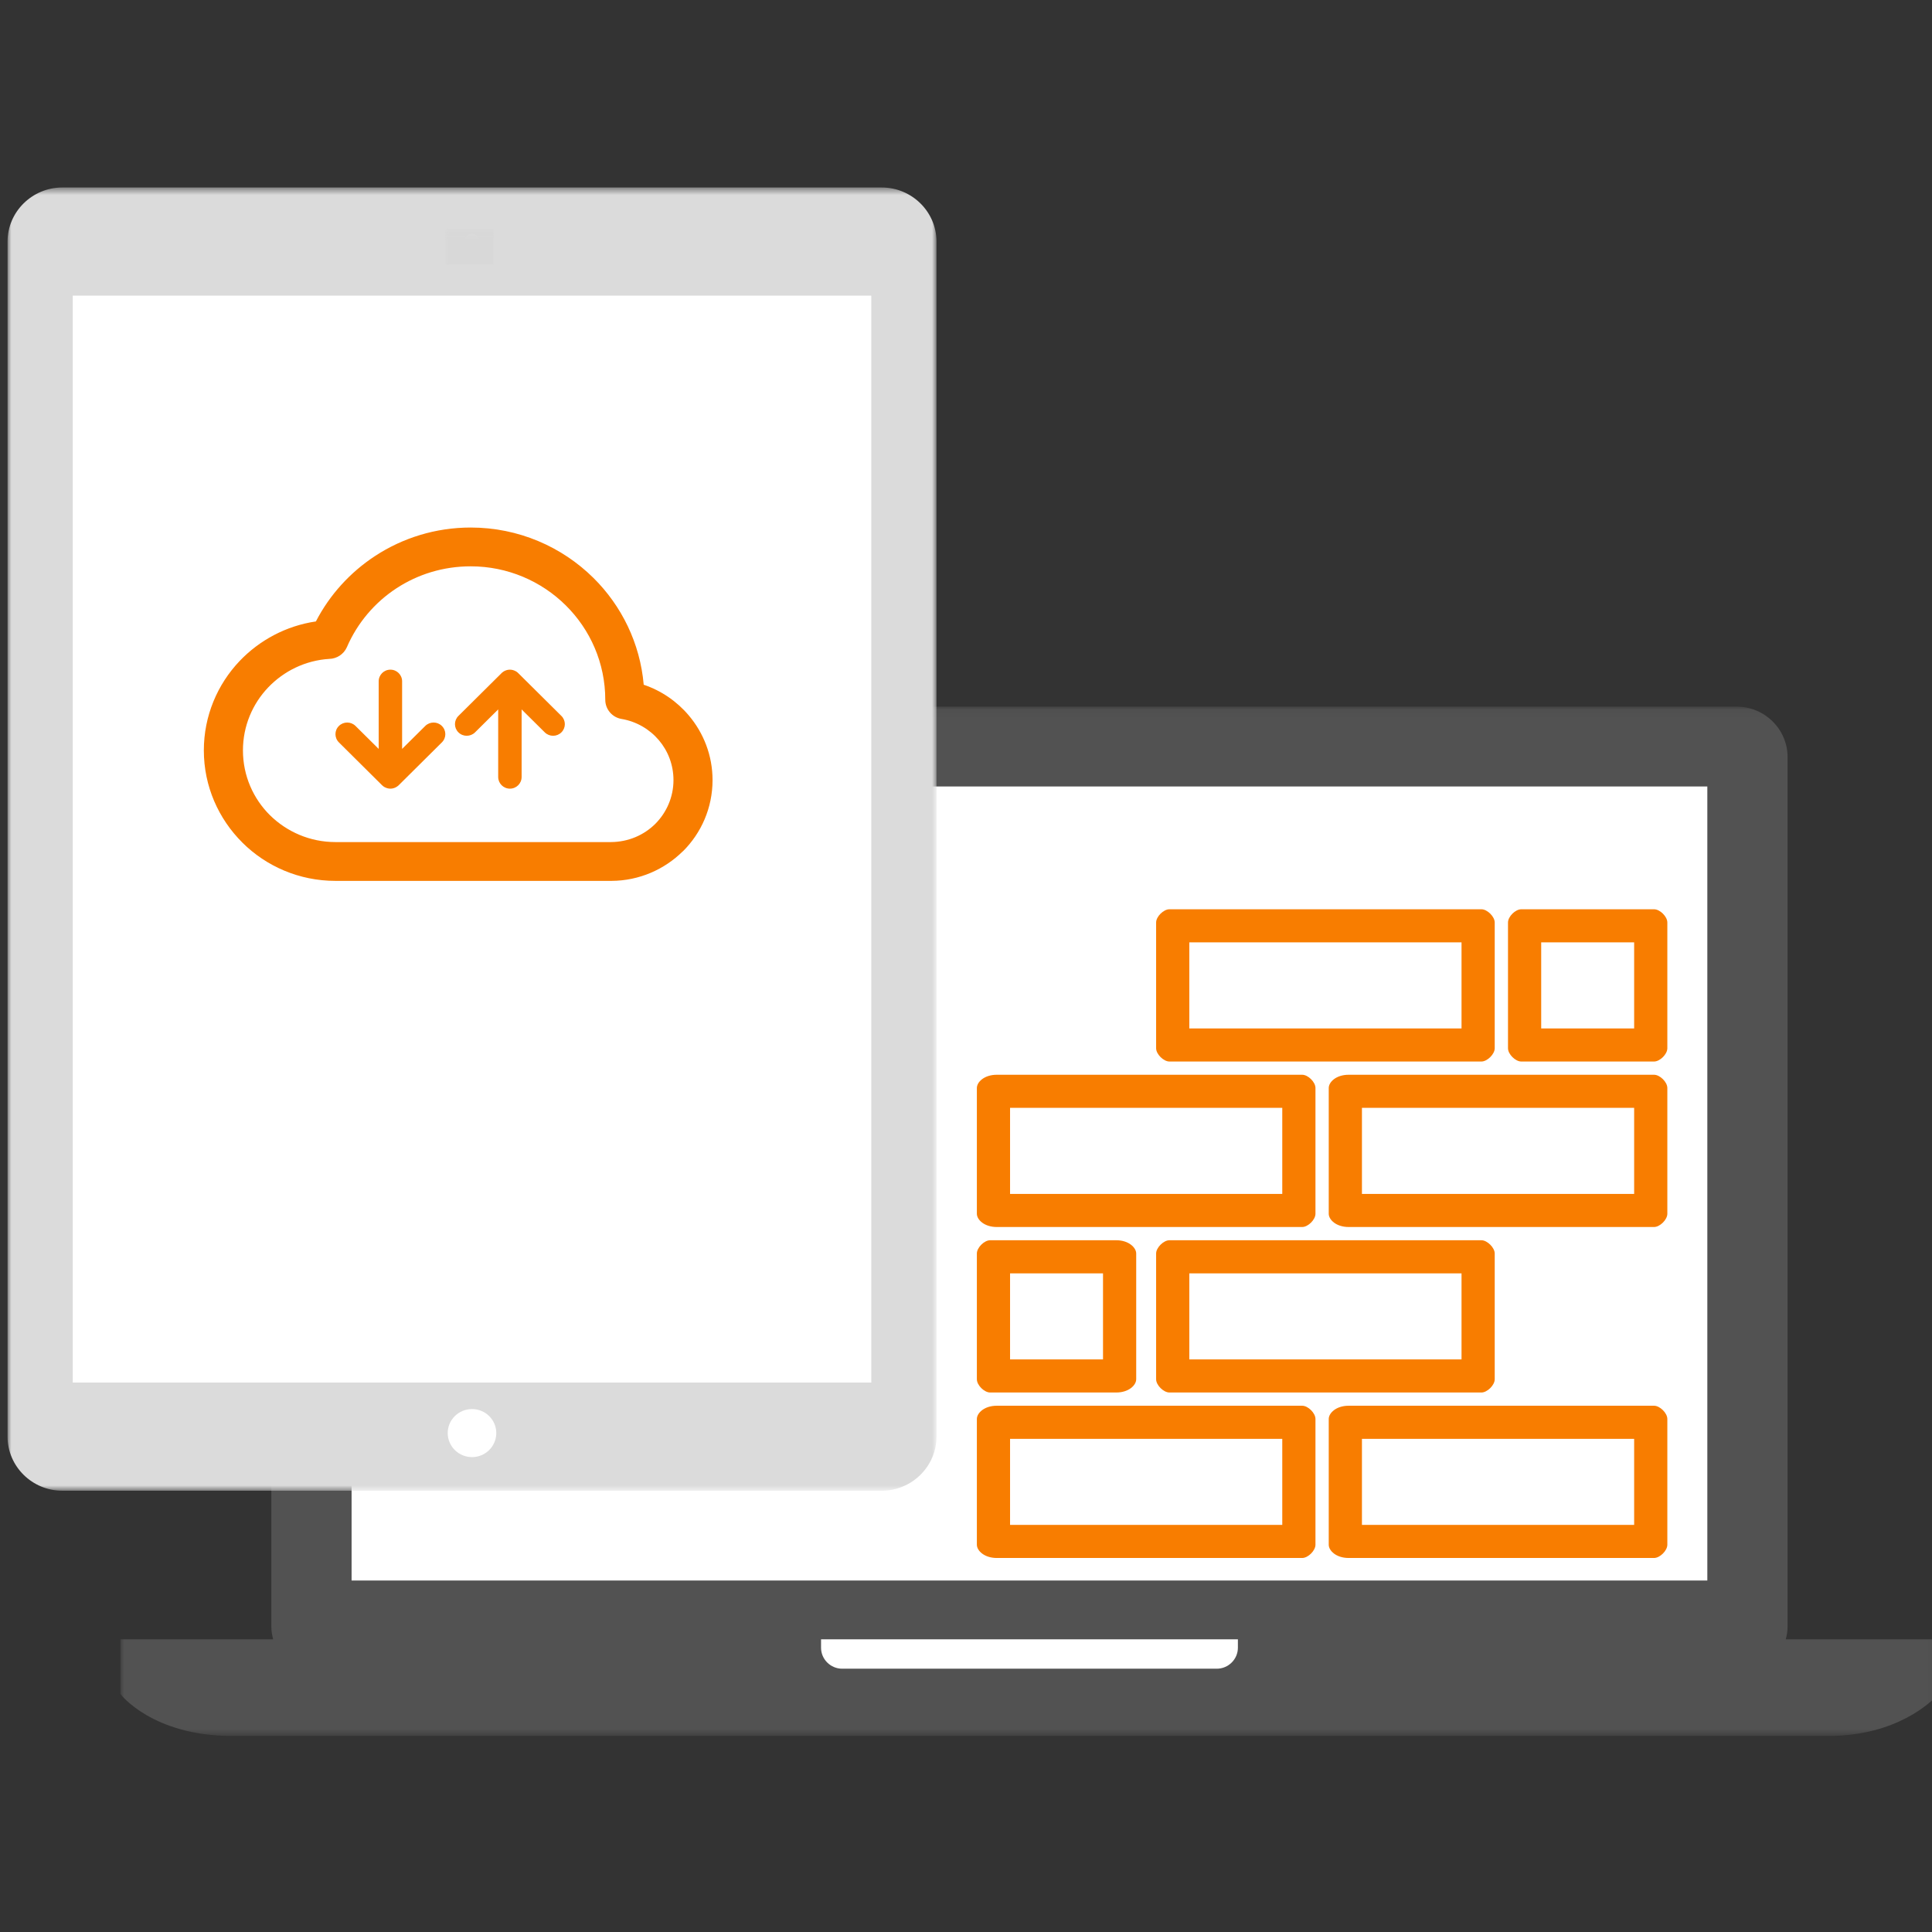 <?xml version="1.0" encoding="UTF-8"?>
<svg width="256px" height="256px" viewBox="0 0 256 256" version="1.1" xmlns="http://www.w3.org/2000/svg" xmlns:xlink="http://www.w3.org/1999/xlink">
    <rect x="0" y="0" width="256" height="256" fill="#333333" stroke="none"/>
    <!-- Generator: Sketch 43.2 (39069) - http://www.bohemiancoding.com/sketch -->
    <title>new-legacy</title>
    <desc>Created with Sketch.</desc>
    <defs>
        <polygon id="path-1" points="240.908 136.468 0 136.468 0 0.083 240.908 0.083"></polygon>
        <polygon id="path-3" points="0 136.728 203.318 136.728 240.909 136.728 240.909 0.343 0 0.343"></polygon>
        <polygon id="path-5" points="0 136.728 203.318 136.728 240.909 136.728 240.909 0.343 0 0.343"></polygon>
        <polygon id="path-7" points="123.089 173.196 123.089 0.514 0 0.514 0 173.196"></polygon>
        <polygon id="path-9" points="0 172.737 123.089 172.737 123.089 0.055 0 0.055"></polygon>
        <polygon id="path-11" points="0 172.737 123.089 172.737 123.089 0.055 0 0.055"></polygon>
        <polygon id="path-13" points="0 172.737 123.089 172.737 123.089 0.055 0 0.055"></polygon>
        <polygon id="path-15" points="0 172.737 123.089 172.737 123.089 0.055 0 0.055"></polygon>
    </defs>
    <g id="Page-1" stroke="none" stroke-width="1" fill="none" fill-rule="evenodd">
        <g id="new-legacy">
            <g transform="translate(1, 24)">
                <g id="Group" transform="translate(14.955, 69.292)">
                    <g transform="translate(0, 0.26)" id="Clipped">
                        <g>
                            <mask id="mask-2" fill="white">
                                <use xlink:href="#path-1"></use>
                            </mask>
                            <g id="new-legacy-a"></g>
                            <path d="M220.668,123.664 C220.809,123.127 220.909,122.575 220.909,121.997 L220.909,6.763 C220.909,3.09 217.886,0.084 214.193,0.084 L26.715,0.084 C23.022,0.084 20,3.09 20,6.763 L20,121.997 C20,122.575 20.098,123.127 20.24,123.664 L-0,123.664 L-0,126.449 L-0,130.901 C-0,130.962 4.285,136.469 14.773,136.469 L226.314,136.469 C235.388,136.469 239.969,131.928 240.769,131.054 C240.905,130.967 240.908,126.449 240.908,126.449 L240.908,123.664 L220.668,123.664 Z" id="Shape" fill="#525252" fill-rule="nonzero" mask="url(#mask-2)"></path>
                        </g>
                    </g>
                    <path d="M92.838,123.924 L92.838,125.038 C92.838,126.569 94.098,127.82 95.637,127.82 L145.273,127.82 C146.812,127.82 148.072,126.569 148.072,125.038 L148.072,123.924 L92.838,123.924 Z" id="Shape" fill="#FFFFFF" fill-rule="nonzero"></path>
                    <g id="Clipped">
                        <mask id="mask-4" fill="white">
                            <use xlink:href="#path-3"></use>
                        </mask>
                        <g id="new-legacy-c"></g>
                        <polygon id="Shape" fill="#FFFFFF" fill-rule="nonzero" mask="url(#mask-4)" points="30.632 116.134 210.275 116.134 210.275 10.92 30.632 10.92"></polygon>
                    </g>
                    <g id="Clipped">
                        <g>
                            <mask id="mask-6" fill="white">
                                <use xlink:href="#path-5"></use>
                            </mask>
                            <g id="new-legacy-e"></g>
                        </g>
                    </g>
                </g>
                <g id="Group" transform="translate(0, 0.332)">
                    <g id="Clipped">
                        <mask id="mask-8" fill="white">
                            <use xlink:href="#path-7"></use>
                        </mask>
                        <g id="new-legacy-h"></g>
                        <path d="M115.843,0.513 C119.827,0.513 123.091,3.737 123.091,7.678 L123.091,166.031 C123.091,169.968 119.827,173.196 115.843,173.196 L7.248,173.196 C3.261,173.196 -0,169.968 -0,166.031 L-0,7.678 C-0,3.737 3.261,0.513 7.248,0.513 L115.843,0.513 Z" id="Shape" fill="#DBDBDB" fill-rule="nonzero" mask="url(#mask-8)"></path>
                    </g>
                </g>
                <g id="Group" transform="translate(0, 0.789)">
                    <g id="Clipped">
                        <mask id="mask-10" fill="white">
                            <use xlink:href="#path-9"></use>
                        </mask>
                        <g id="new-legacy-j"></g>
                        <polygon id="Shape" fill="#FFFFFF" fill-rule="nonzero" mask="url(#mask-10)" points="8.64 158.405 114.45 158.405 114.45 14.384 8.64 14.384"></polygon>
                    </g>
                </g>
                <g id="Group" transform="translate(0, 0.789)">
                    <g id="Clipped">
                        <mask id="mask-12" fill="white">
                            <use xlink:href="#path-11"></use>
                        </mask>
                        <g id="new-legacy-l"></g>
                        <path d="M60.556,7.176 C60.556,6.637 60.999,6.2 61.544,6.2 C62.088,6.2 62.532,6.637 62.532,7.176 C62.532,7.714 62.088,8.151 61.544,8.151 C60.999,8.151 60.556,7.714 60.556,7.176" id="Shape" fill="#FFFFFF" fill-rule="nonzero" mask="url(#mask-12)"></path>
                    </g>
                </g>
                <g id="Group" transform="translate(0, 0.789)">
                    <g id="Clipped">
                        <mask id="mask-14" fill="white">
                            <use xlink:href="#path-13"></use>
                        </mask>
                        <g id="new-legacy-n"></g>
                        <path d="M64.761,165.097 C64.761,166.856 63.322,168.286 61.544,168.286 C59.767,168.286 58.324,166.856 58.324,165.097 C58.324,163.342 59.767,161.919 61.544,161.919 C63.322,161.919 64.761,163.342 64.761,165.097" id="Shape" fill="#FFFFFF" fill-rule="nonzero" mask="url(#mask-14)"></path>
                    </g>
                </g>
                <g id="Group" transform="translate(0, 0.789)">
                    <g id="Clipped">
                        <mask id="mask-16" fill="white">
                            <use xlink:href="#path-15"></use>
                        </mask>
                        <g id="new-legacy-p"></g>
                        <rect id="Rectangle-path" fill="#D8D8D8" fill-rule="nonzero" mask="url(#mask-16)" x="58.005" y="5.528" width="6.357" height="4.739"></rect>
                    </g>
                    <path d="M89.467,88.022 L89.467,88.022 C87.042,90.414 83.709,91.912 80.038,91.932 L79.95,91.932 L43.449,91.932 C38.635,91.932 34.266,89.993 31.122,86.868 L31.122,86.864 C27.965,83.728 26.01,79.406 26.01,74.643 C26.01,70.065 27.813,65.888 30.757,62.792 C33.381,60.044 36.905,58.136 40.858,57.554 C42.677,54.032 45.404,51.037 48.718,48.872 C52.35,46.497 56.706,45.112 61.367,45.112 C67.716,45.112 73.473,47.671 77.644,51.798 C81.363,55.489 83.817,60.438 84.295,65.942 C86.646,66.735 88.69,68.151 90.248,69.987 C92.228,72.318 93.416,75.317 93.416,78.578 C93.416,82.265 91.915,85.608 89.482,88.022 L89.467,88.017 L89.467,88.022 Z M61.945,72.254 L61.945,72.254 C61.337,72.855 60.345,72.855 59.745,72.254 C59.133,71.655 59.133,70.675 59.745,70.074 L65.438,64.425 L65.459,64.396 L65.522,64.347 L65.526,64.338 C65.586,64.289 65.648,64.245 65.708,64.202 L65.805,64.144 L65.825,64.134 C66.04,64.017 66.289,63.945 66.568,63.945 C66.832,63.945 67.081,64.017 67.305,64.134 L67.32,64.144 L67.427,64.202 C67.482,64.245 67.541,64.289 67.604,64.338 L67.608,64.347 L67.663,64.396 L67.692,64.425 L73.386,70.074 C73.997,70.675 73.997,71.655 73.386,72.254 C72.785,72.855 71.798,72.855 71.187,72.254 L68.117,69.212 L68.117,78.166 C68.117,79.018 67.427,79.712 66.568,79.712 C65.708,79.712 65.013,79.018 65.013,78.166 L65.013,69.212 L61.945,72.254 Z M43.909,73.583 L43.909,73.583 C43.298,72.98 43.298,72.002 43.909,71.403 C44.515,70.8 45.497,70.8 46.108,71.403 L49.178,74.445 L49.178,65.491 C49.178,64.638 49.866,63.945 50.731,63.945 C51.592,63.945 52.282,64.638 52.282,65.491 L52.282,74.445 L55.35,71.403 C55.961,70.8 56.949,70.8 57.549,71.403 C58.162,72.002 58.162,72.98 57.549,73.583 L51.857,79.232 L51.828,79.261 L51.773,79.309 L51.768,79.32 C51.709,79.368 51.647,79.412 51.577,79.456 L51.485,79.513 L51.47,79.522 C51.245,79.638 51.005,79.712 50.731,79.712 C50.453,79.712 50.214,79.638 49.99,79.522 L49.97,79.513 L49.866,79.456 C49.813,79.412 49.749,79.368 49.696,79.32 L49.687,79.309 L49.623,79.261 L49.598,79.232 L43.909,73.583 Z M79.95,86.79 C82.277,86.776 84.325,85.86 85.816,84.392 C87.307,82.901 88.239,80.844 88.239,78.578 C88.239,76.552 87.507,74.702 86.299,73.282 C85.068,71.833 83.337,70.811 81.363,70.476 C80.102,70.268 79.202,69.173 79.202,67.947 C79.202,63.059 77.204,58.631 73.973,55.432 C70.747,52.234 66.285,50.252 61.367,50.252 C57.726,50.252 54.359,51.318 51.552,53.149 C48.656,55.039 46.348,57.758 44.964,60.965 C44.544,61.914 43.61,62.496 42.639,62.517 C39.451,62.715 36.597,64.138 34.529,66.305 C32.462,68.476 31.191,71.412 31.191,74.643 C31.191,78.006 32.564,81.044 34.773,83.234 C37.007,85.428 40.066,86.79 43.449,86.79 L79.95,86.79 Z" id="Shape" fill="#F87D00" fill-rule="nonzero"></path>
                </g>
                <path d="M145.155,144.725 L145.155,144.725 L132.838,144.725 L132.838,149.987 L132.838,156.127 L145.155,156.127 L145.155,149.987 L145.155,144.725 Z M215.533,100.869 L215.533,100.869 L203.216,100.869 L203.216,107.008 L203.216,112.271 L215.533,112.271 L215.533,107.008 L215.533,100.869 Z M200.577,96.483 L200.577,96.483 L201.457,96.483 L218.172,96.483 C218.953,96.483 219.931,97.447 219.931,98.237 L219.931,99.114 L219.931,106.131 L219.931,114.903 C219.931,115.685 218.953,116.657 218.172,116.657 L217.292,116.657 L200.577,116.657 C199.794,116.657 198.818,115.685 198.818,114.903 L198.818,114.025 L198.818,106.131 L198.818,98.237 C198.818,97.447 199.794,96.483 200.577,96.483 L200.577,96.483 Z M174.186,144.725 L174.186,144.725 L156.591,144.725 L156.591,149.987 L156.591,156.127 L174.186,156.127 L192.66,156.127 L192.66,149.987 L192.66,144.725 L174.186,144.725 Z M154.832,140.339 L174.186,140.339 L195.299,140.339 C196.064,140.339 197.058,141.318 197.058,142.093 L197.058,142.97 L197.058,150.864 L197.058,158.758 C197.058,159.547 196.064,160.513 195.299,160.513 L194.419,160.513 L174.186,160.513 L153.952,160.513 C153.179,160.513 152.192,159.547 152.192,158.758 L152.192,157.881 L152.192,150.864 L152.192,142.093 C152.192,141.318 153.179,140.339 153.952,140.339 L154.832,140.339 Z M174.186,100.869 L174.186,100.869 L156.591,100.869 L156.591,107.008 L156.591,112.271 L174.186,112.271 L192.66,112.271 L192.66,107.008 L192.66,100.869 L174.186,100.869 Z M153.952,96.483 L153.952,96.483 L154.832,96.483 L174.186,96.483 L195.299,96.483 C196.064,96.483 197.058,97.447 197.058,98.237 L197.058,99.114 L197.058,106.131 L197.058,114.903 C197.058,115.685 196.064,116.657 195.299,116.657 L194.419,116.657 L174.186,116.657 L153.952,116.657 C153.179,116.657 152.192,115.685 152.192,114.903 L152.192,114.025 L152.192,106.131 L152.192,98.237 C152.192,97.447 153.179,96.483 153.952,96.483 L153.952,96.483 Z M197.938,122.797 L197.938,122.797 L179.464,122.797 L179.464,128.936 L179.464,134.199 L197.938,134.199 L215.533,134.199 L215.533,128.936 L215.533,122.797 L197.938,122.797 Z M177.704,118.411 L177.704,118.411 L177.704,118.411 L197.938,118.411 L218.172,118.411 C218.95,118.411 219.931,119.377 219.931,120.165 L219.931,121.042 L219.931,128.936 L219.931,136.831 C219.931,137.614 218.95,138.585 218.172,138.585 L217.292,138.585 L197.938,138.585 L177.704,138.585 C176.044,138.585 175.065,137.614 175.065,136.831 L175.065,135.953 L175.065,128.936 L175.065,120.165 C175.065,119.377 176.044,118.411 177.704,118.411 L177.704,118.411 Z M151.313,122.797 L151.313,122.797 L132.838,122.797 L132.838,128.936 L132.838,134.199 L151.313,134.199 L168.907,134.199 L168.907,128.936 L168.907,122.797 L151.313,122.797 Z M131.079,118.411 L131.079,118.411 L131.079,118.411 L151.313,118.411 L171.546,118.411 C172.327,118.411 173.306,119.377 173.306,120.165 L173.306,121.042 L173.306,128.936 L173.306,136.831 C173.306,137.614 172.327,138.585 171.546,138.585 L170.667,138.585 L151.313,138.585 L131.079,138.585 C129.421,138.585 128.44,137.614 128.44,136.831 L128.44,135.953 L128.44,128.936 L128.44,120.165 C128.44,119.377 129.421,118.411 131.079,118.411 L131.079,118.411 Z M197.938,166.653 L197.938,166.653 L179.464,166.653 L179.464,171.915 L179.464,178.055 L197.938,178.055 L215.533,178.055 L215.533,171.915 L215.533,166.653 L197.938,166.653 Z M177.704,162.267 L177.704,162.267 L177.704,162.267 L197.938,162.267 L218.172,162.267 C218.95,162.267 219.931,163.239 219.931,164.021 L219.931,164.898 L219.931,171.915 L219.931,180.686 C219.931,181.467 218.95,182.441 218.172,182.441 L217.292,182.441 L197.938,182.441 L177.704,182.441 C176.044,182.441 175.065,181.467 175.065,180.686 L175.065,179.809 L175.065,171.915 L175.065,164.021 C175.065,163.239 176.044,162.267 177.704,162.267 L177.704,162.267 Z M151.313,166.653 L151.313,166.653 L132.838,166.653 L132.838,171.915 L132.838,178.055 L151.313,178.055 L168.907,178.055 L168.907,171.915 L168.907,166.653 L151.313,166.653 Z M131.079,162.267 L131.079,162.267 L131.079,162.267 L151.313,162.267 L171.546,162.267 C172.327,162.267 173.306,163.239 173.306,164.021 L173.306,164.898 L173.306,171.915 L173.306,180.686 C173.306,181.467 172.327,182.441 171.546,182.441 L170.667,182.441 L151.313,182.441 L131.079,182.441 C129.421,182.441 128.44,181.467 128.44,180.686 L128.44,179.809 L128.44,171.915 L128.44,164.021 C128.44,163.239 129.421,162.267 131.079,162.267 L131.079,162.267 Z M130.199,140.339 L131.079,140.339 L146.914,140.339 C148.563,140.339 149.553,141.318 149.553,142.093 L149.553,142.97 L149.553,150.864 L149.553,158.758 C149.553,159.547 148.563,160.513 146.914,160.513 L146.914,160.513 L130.199,160.513 C129.418,160.513 128.44,159.547 128.44,158.758 L128.44,157.881 L128.44,150.864 L128.44,142.093 C128.44,141.318 129.418,140.339 130.199,140.339 L130.199,140.339 Z" id="Shape" fill="#F87D00" fill-rule="nonzero"></path>
            </g>
        </g>
    </g>
</svg>